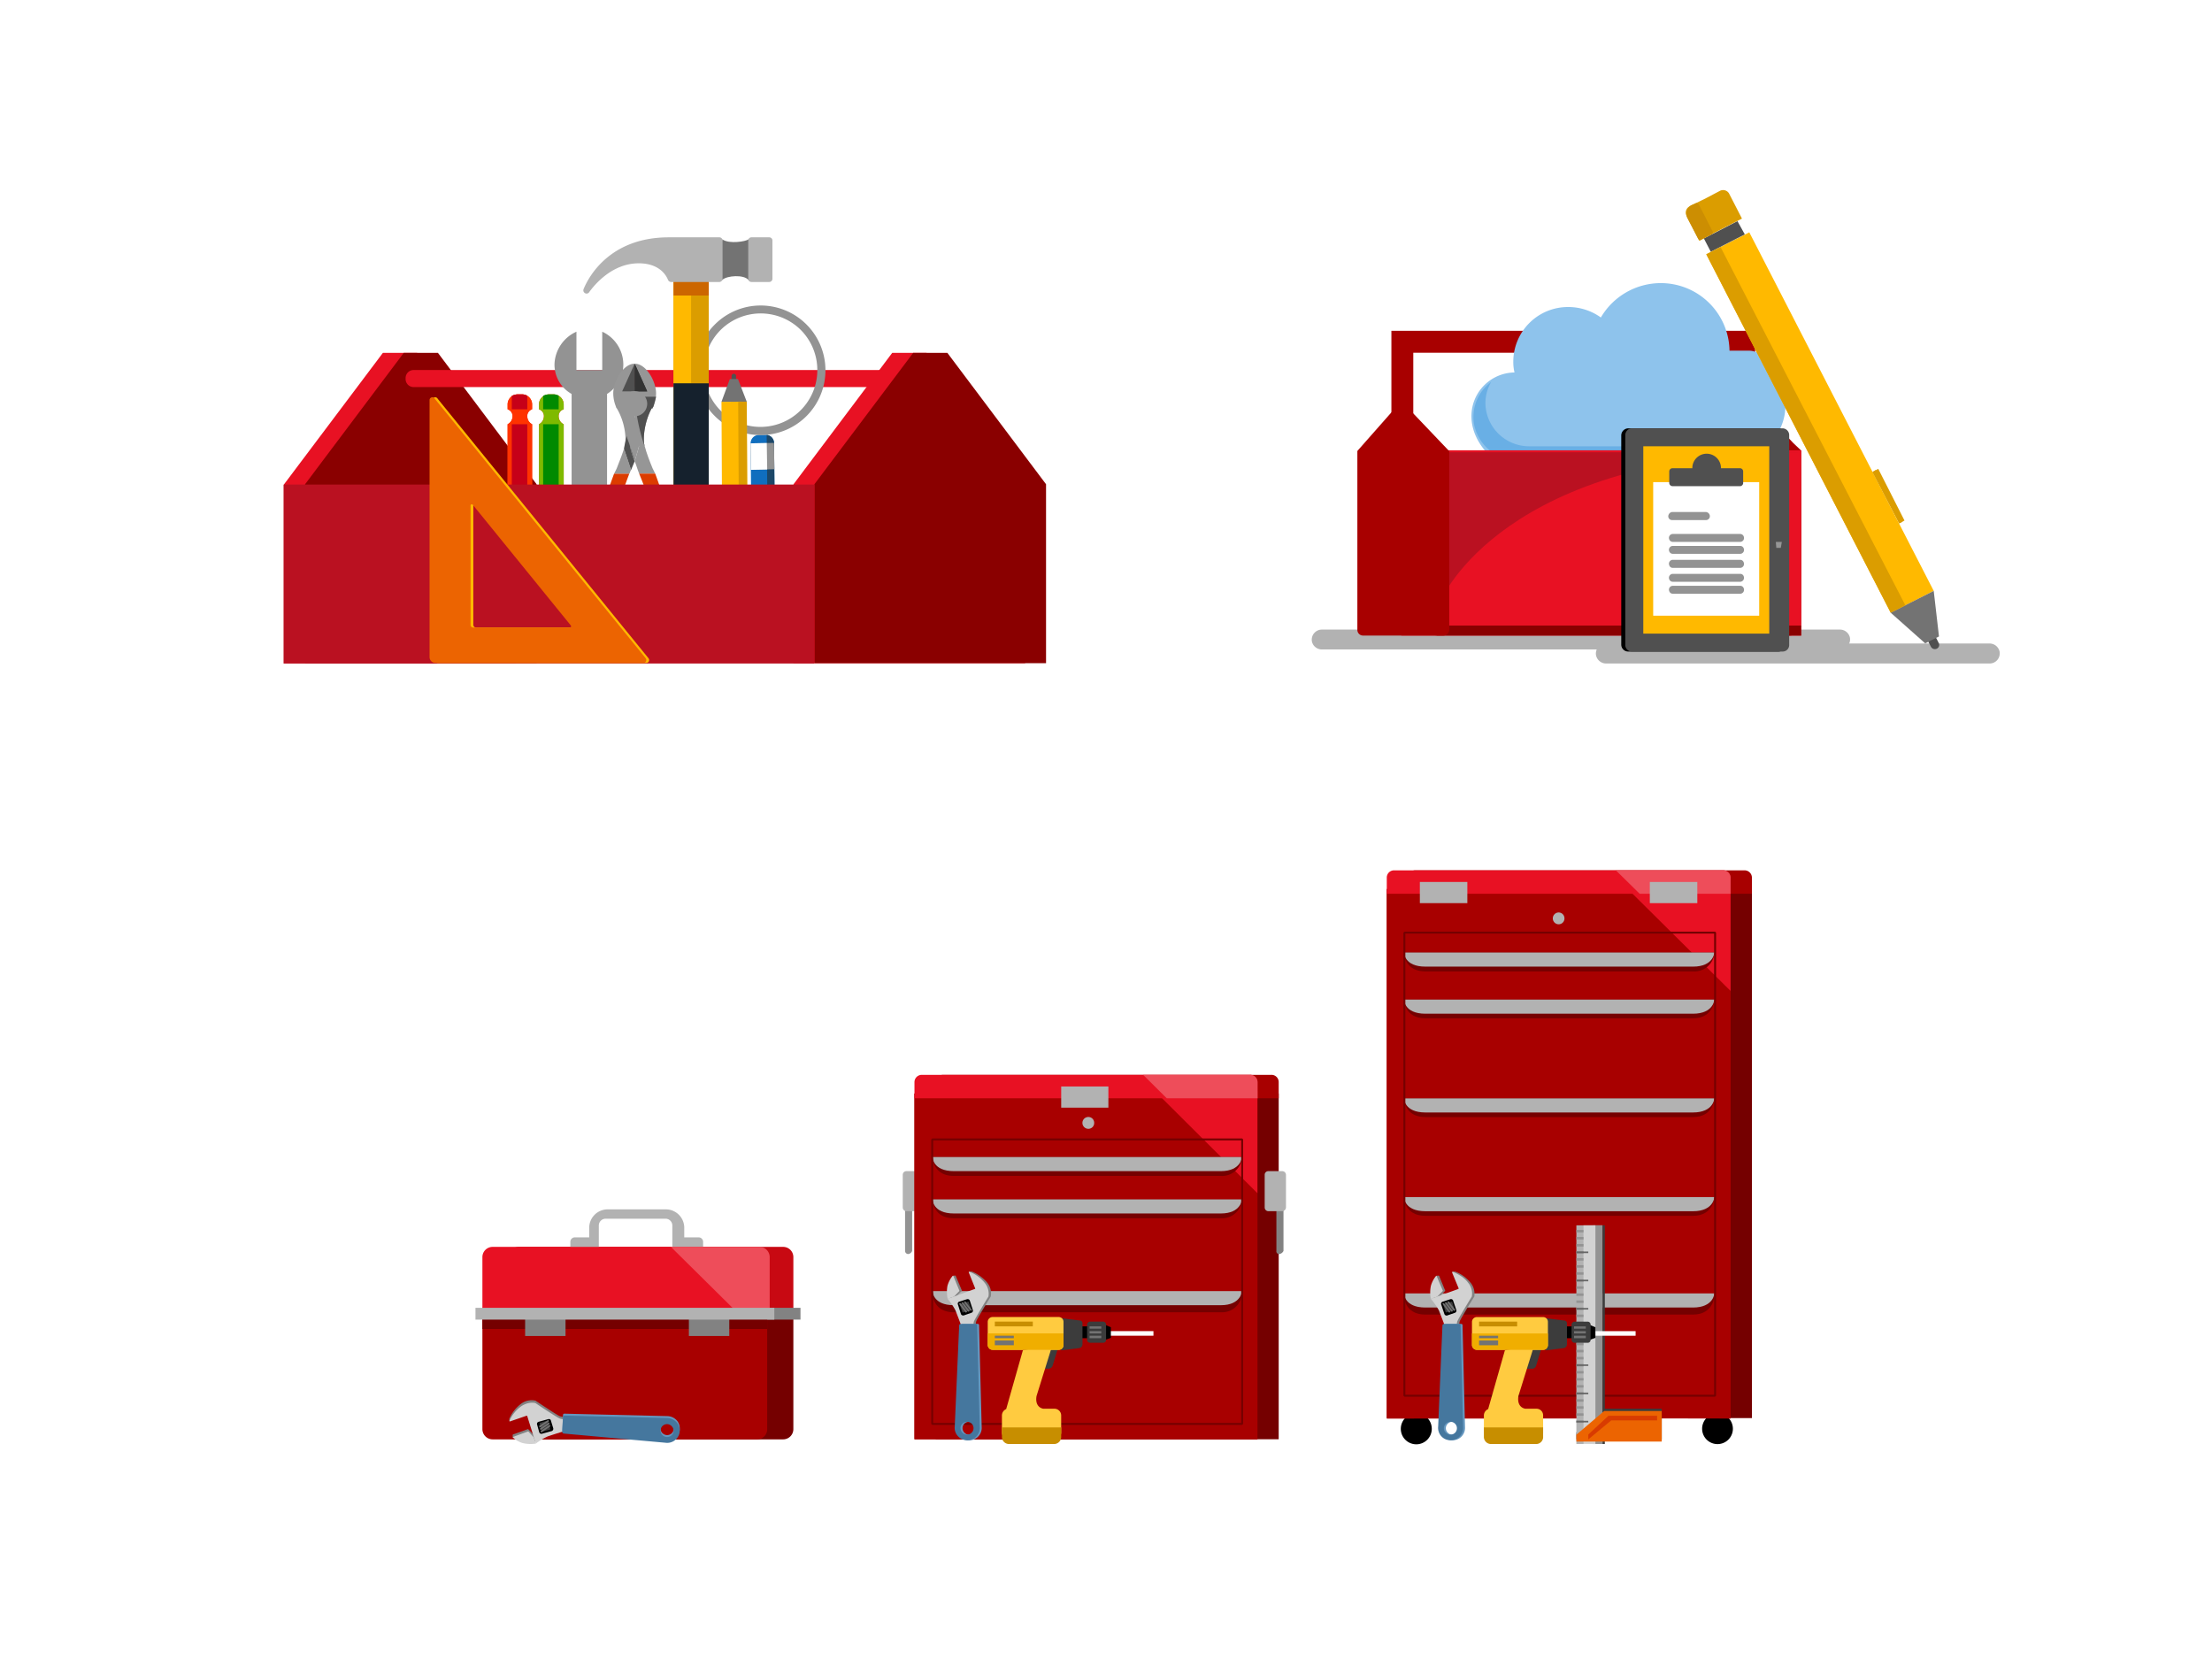 <svg xmlns="http://www.w3.org/2000/svg" viewBox="0 0 800 600"><title>elements-tools-2</title><path d="M800 600H0V0h800z" fill="#fff"/><path d="M283.261 520.568h-95.594a3.717 3.717 0 0 1-3.734-3.694v-42.738a3.717 3.717 0 0 1 3.734-3.694h95.594a3.7 3.7 0 0 1 3.669 3.694v42.738a3.7 3.7 0 0 1-3.669 3.694z" fill="#750000"/><path d="M286.93 474.709v-20.127a3.69 3.69 0 0 0-3.669-3.631h-95.594a3.7 3.7 0 0 0-3.734 3.631v20.127z" fill="#c80912"/><path fill="#828282" d="M289.505 477.257H181.358v-4.268h108.147v4.268z"/><path d="M273.8 520.568h-95.6a3.717 3.717 0 0 1-3.734-3.694v-42.738a3.717 3.717 0 0 1 3.734-3.694h95.6a3.662 3.662 0 0 1 3.669 3.694v42.738a3.662 3.662 0 0 1-3.669 3.694z" fill="#a80000"/><path d="M277.467 480.633v-6.5a3.662 3.662 0 0 0-3.669-3.694H178.2a3.717 3.717 0 0 0-3.734 3.694v6.5z" fill="#750000"/><path d="M219.081 440.761h21.565a2.461 2.461 0 0 1 2.511 2.484v8.535H216.57v-8.535a2.461 2.461 0 0 1 2.511-2.484zm34.89 13.567a1.554 1.554 0 0 0 .322-.955V449.1a1.626 1.626 0 0 0-1.609-1.592h-5.214v-3.5a6.655 6.655 0 0 0-6.695-6.624h-20.922a6.669 6.669 0 0 0-6.759 6.624v3.5h-5.214a1.626 1.626 0 0 0-1.609 1.592v4.267a1.554 1.554 0 0 0 .322.955z" fill="#b2b2b2"/><path d="M277.467 474.709v-20.127a3.648 3.648 0 0 0-3.669-3.631H178.2a3.7 3.7 0 0 0-3.734 3.631v20.127z" fill="#e81123"/><path fill="#828282" d="M204.533 483.18H189.92v-8.471h14.613v8.471zM263.756 483.18h-14.613v-8.471h14.613v8.471z"/><path d="M266.653 474.709h11.716v-20.127a3.7 3.7 0 0 0-3.734-3.631h-31.994l24.011 23.758z" fill="#ee4d5a"/><path fill="#b2b2b2" d="M280.042 477.257H171.96v-4.268h108.082v4.268z"/><path d="M193.01 518.912l-1.931-1.975c0-.064-.064-.127-.193-.064l-5.343 1.911c-.064.064-.129.127-.129.191v.828l.772-.191a10.589 10.589 0 0 0 2.832 1.4 11.589 11.589 0 0 0 4.764.255l-.772-2.357z" fill="#828282"/><path d="M205.305 512.543a9.123 9.123 0 0 1-2.768-.318c-1.03-.382-8.883-5.669-8.883-5.669a6.4 6.4 0 0 0-5.214 1.146 13.458 13.458 0 0 0-4.184 5.287v.064h-.064l.064.892.966-1.019 5.15-1.783c.129 0 .257.064.257.191l3.154 9.936a22.347 22.347 0 0 1 4.249-2.675c1.545-.51 5.214-1.656 5.214-1.656l3.283-.191-1.223-4.2z" fill="#828282"/><path d="M205.305 513.371a9.123 9.123 0 0 1-2.768-.318c-1.03-.318-8.883-5.6-8.883-5.6s-2.253-.764-5.15 1.146a13.068 13.068 0 0 0-4.249 5.223c-.064.127.064.318.193.255l5.922-2.038a.236.236 0 0 1 .322.127l3.09 9.936a22.042 22.042 0 0 1 4.313-2.611c1.481-.51 5.15-1.656 5.15-1.656l3.283-.255-1.223-4.2z" fill="#d2d2d2"/><path d="M190.95 517.7l-5.407 1.975c-.129 0-.129.127-.064.191a9.175 9.175 0 0 0 3.541 2.038 12.3 12.3 0 0 0 4.764.191l-.772-2.293-1.867-2.038a.238.238 0 0 0-.193-.064z" fill="#d2d2d2"/><path d="M199.512 517.575l-3.476.955a.828.828 0 0 1-1.03-.573l-.772-2.8a.779.779 0 0 1 .579-.955l3.476-.955a.738.738 0 0 1 .966.573l.837 2.739a.87.87 0 0 1-.579 1.019z"/><path d="M198.868 517.065l-2.7.7c-.064.064-.193 0-.193-.127l-.837-2.866c0-.064.064-.191.129-.191l2.639-.764c.129 0 .258.064.258.127l.837 2.866a.33.33 0 0 1-.129.255z" fill="#3c3c3c"/><path fill="#737373" d="M195.52 517.511l.193.637 3.348-2.293-.129-.573-3.412 2.229zM195.263 516.619l.193.637 3.347-2.293-.193-.573-3.347 2.229zM194.941 515.728l.193.637 3.412-2.293-.193-.574-3.412 2.23z"/><path d="M242.835 518.467a2.431 2.431 0 0 1-3.347-.255 2.343 2.343 0 1 1 3.6-2.994 2.3 2.3 0 0 1-.258 3.248zm-1.352-6.306l-37.4-.892a.429.429 0 0 0-.451.382l-.258 5.478a.622.622 0 0 0 .515.637l36.693 3.312a4.621 4.621 0 0 0 4.12-1.4 4.557 4.557 0 0 0 .322-5.669 4.767 4.767 0 0 0-3.541-1.847z" fill="#6597bf"/><path d="M242.77 519.167a2.357 2.357 0 0 1-3.283-.255 2.319 2.319 0 1 1 3.541-2.994 2.242 2.242 0 0 1-.258 3.248zm-1.352-6.306l-37.4-.892a.413.413 0 0 0-.386.382l-.322 5.478a.68.68 0 0 0 .579.637l36.693 3.312a4.558 4.558 0 0 0 4.056-1.4 4.393 4.393 0 0 0 .322-5.669 4.661 4.661 0 0 0-3.541-1.847z" fill="#45779e"/><path fill="#750000" d="M462.459 395.49H338.428v125.036h124.031V395.49z"/><path d="M462.459 397.212v-5.869a2.61 2.61 0 0 0-2.695-2.616H341.123a2.649 2.649 0 0 0-2.695 2.616v5.869z" fill="#a80000"/><path d="M328.483 453.542a1.147 1.147 0 0 1-1.155-1.148V434.4a1.147 1.147 0 0 1 1.155-1.148 1.708 1.708 0 0 1 1.412 1.148v17.99a1.708 1.708 0 0 1-1.412 1.148z" fill="#939393"/><path d="M332.846 438.04h-5.069a1.339 1.339 0 0 1-1.283-1.34v-11.8a1.3 1.3 0 0 1 1.283-1.34h5.069a1.3 1.3 0 0 1 1.283 1.34v11.8a1.339 1.339 0 0 1-1.283 1.34z" fill="#b2b2b2"/><path d="M462.652 453.542a1.967 1.967 0 0 0 1.54-1.148V434.4a1.967 1.967 0 0 0-1.54-1.148.979.979 0 0 0-1.027 1.148v17.99a.979.979 0 0 0 1.027 1.148z" fill="#828282"/><path d="M458.674 438.04h5.069a1.4 1.4 0 0 0 1.347-1.34v-11.8a1.351 1.351 0 0 0-1.347-1.34h-5.069a1.3 1.3 0 0 0-1.283 1.34v11.8a1.339 1.339 0 0 0 1.283 1.34z" fill="#b2b2b2"/><path fill="#a80000" d="M454.759 395.49h-124.03v125.036h124.03V395.49z"/><path fill="#a80000" d="M454.759 395.49h-124.03v125.036h124.03V395.49z"/><path d="M454.759 397.212v-5.869a2.61 2.61 0 0 0-2.695-2.616h-118.64a2.649 2.649 0 0 0-2.695 2.616v5.869z" fill="#e81123"/><path fill="#b2b2b2" d="M400.861 400.593h-17.068v-7.655h17.068v7.655zM395.728 406.143a2.089 2.089 0 0 1-2.117 2.105 2.137 2.137 0 0 1 0-4.274 2.1 2.1 0 0 1 2.117 2.169z"/><path d="M441.541 440.592h-96.568c-7.7 0-7.7-6.826-7.7-6.826h111.9a7.181 7.181 0 0 1-7.636 6.826zM441.541 474.594h-96.568c-7.7 0-7.7-6.826-7.7-6.826h111.9a7.181 7.181 0 0 1-7.636 6.826z" fill="#750000"/><path d="M441.541 438.87h-96.568c-7.7 0-7.7-5.1-7.7-5.1h111.9s-.257 5.1-7.636 5.1zM441.541 472.043h-96.568c-7.7 0-7.7-5.1-7.7-5.1h111.9s-.257 5.1-7.636 5.1z" fill="#b2b2b2"/><path fill="#e81123" d="M454.759 431.533v-36.937h-37.087l37.087 36.937z"/><path d="M441.541 425.282h-96.568c-7.7 0-7.7-6.826-7.7-6.826h111.9a7.181 7.181 0 0 1-7.636 6.826z" fill="#750000"/><path d="M441.541 423.559h-96.568c-7.7 0-7.7-5.1-7.7-5.1h111.9s-.257 5.1-7.636 5.1z" fill="#b2b2b2"/><path fill="none" stroke="#750000" stroke-miterlimit="1" stroke-width=".702" d="M449.241 514.976H337.145v-102.9h112.096v102.9z"/><path d="M421.971 397.212h32.852v-5.869a2.666 2.666 0 0 0-2.759-2.616h-38.627l8.534 8.485z" fill="#ee4d5a"/><path d="M345.871 468.853l1.925-1.978a.233.233 0 0 0 .064-.191l-2.246-5.295a.224.224 0 0 0-.128-.064l-.834.064.193.766a10.481 10.481 0 0 0-1.283 2.807 11.473 11.473 0 0 0 0 4.721l2.31-.829z" fill="#828282"/><path d="M352.93 480.655a8.539 8.539 0 0 1 .128-2.743c.321-1.021 5.262-8.995 5.262-8.995a6.113 6.113 0 0 0-1.347-5.1 14.259 14.259 0 0 0-5.518-3.955h-.128l-.834.064 1.027.957 2.053 4.976c0 .128-.064.255-.128.255l-9.881 3.572a25.867 25.867 0 0 1 2.887 4.147c.577 1.467 1.925 5.04 1.925 5.04l.321 3.254 4.235-1.467z" fill="#828282"/><path d="M352.031 480.719a9.378 9.378 0 0 1 .193-2.743c.321-1.021 5.262-9.059 5.262-9.059a6.181 6.181 0 0 0-1.412-5.04 13.4 13.4 0 0 0-5.518-3.955c-.128 0-.257.128-.193.255l2.31 5.741c.064.128 0 .255-.128.255l-9.817 3.573a22.874 22.874 0 0 1 2.823 4.147c.577 1.467 1.925 5.04 1.925 5.04l.385 3.253 4.171-1.467z" fill="#d2d2d2"/><path d="M346.962 466.748l-2.182-5.295a.2.2 0 0 0-.257 0 9.791 9.791 0 0 0-1.861 3.572 12.2 12.2 0 0 0 .064 4.721l2.31-.829 1.925-1.978c0-.064.064-.128 0-.191z" fill="#d2d2d2"/><path d="M347.54 475.232l-1.091-3.445a.753.753 0 0 1 .449-1.021l2.823-.893a.841.841 0 0 1 1.027.51l1.091 3.381a.784.784 0 0 1-.513 1.021l-2.759.957a.874.874 0 0 1-1.027-.51z"/><path d="M348.053 474.531l-.9-2.616a.482.482 0 0 1 .128-.255l2.823-.893c.128-.064.257 0 .257.128l.9 2.552c0 .128-.064.255-.128.255l-2.823.957c-.128 0-.257 0-.257-.128z" fill="#3c3c3c"/><path fill="#737373" d="M347.411 471.277l-.641.192 2.438 3.253.642-.191-2.439-3.254zM348.246 470.958l-.578.192 2.438 3.253.642-.191-2.502-3.254zM349.144 470.639l-.578.192 2.439 3.253.577-.191-2.438-3.254z"/><path d="M348.759 518.1a2.3 2.3 0 0 1 .064-3.253 2.412 2.412 0 0 1 3.337.064 2.322 2.322 0 0 1-.128 3.317 2.278 2.278 0 0 1-3.272-.128zm6.288-1.786l-.962-37.064a.428.428 0 0 0-.385-.447h-5.518a.573.573 0 0 0-.577.574l-1.6 36.49a4.45 4.45 0 0 0 1.925 4.21 4.507 4.507 0 0 0 7.122-3.764z" fill="#6597bf"/><path d="M348.053 518.1a2.246 2.246 0 0 1 .064-3.253 2.412 2.412 0 0 1 3.337.064 2.322 2.322 0 0 1-.128 3.317 2.278 2.278 0 0 1-3.272-.128zm6.288-1.786l-.962-37.064a.428.428 0 0 0-.385-.447h-5.518a.573.573 0 0 0-.577.574l-1.6 36.49a4.45 4.45 0 0 0 1.925 4.21 4.507 4.507 0 0 0 7.122-3.764z" fill="#45779e"/><path d="M394.059 483.972h-4.299v-4.274h4.299v4.274z"/><path fill="#fff" d="M417.159 483.079h-16.298v-1.659h16.298v1.659z"/><path d="M382.574 487.8l-1.861 6.06a1.635 1.635 0 0 1-1.54 1.148h-3.914l3.016-7.464 4.3.255z" fill="#3c3c3c"/><path d="M381.355 509.49h-4.042c-1.861-.383-2.887-1.978-2.438-4.593l5.775-18.564-10.716 2.041-6.034 21.244a2.52 2.52 0 0 0-1.54 2.3v6.182a2.43 2.43 0 0 0 2.438 2.424h16.555a2.43 2.43 0 0 0 2.438-2.424v-6.188a2.43 2.43 0 0 0-2.438-2.424z" fill="#ffcb40"/><path d="M362.362 516.252v3.317a2.575 2.575 0 0 0 2.438 2.679h16.555a2.575 2.575 0 0 0 2.438-2.679v-3.317z" fill="#c78e00"/><path d="M399.193 484.738l2.566-.893v-3.828l-2.566-1.084v5.805z"/><path d="M398.936 485.631h-4.62a1.1 1.1 0 0 1-1.155-1.085v-5.486a1.135 1.135 0 0 1 1.155-1.085h4.62a1.078 1.078 0 0 1 1.091 1.085v5.486a1.041 1.041 0 0 1-1.091 1.085z" fill="#3c3c3c"/><path fill="#737373" d="M398.294 480.527h-4.235v-.829h4.235v.829zM398.294 482.25h-4.235v-.83h4.235v.83zM398.294 483.972h-4.235v-.893h4.235v.893z"/><path d="M390.4 487.545l-6.609.829.257-11.611 6.545.829a.972.972 0 0 1 .9.957v7.655a1.379 1.379 0 0 1-1.091 1.34z" fill="#3c3c3c"/><path d="M382.831 488.183h-23.806a1.788 1.788 0 0 1-1.8-1.786v-8.357a1.776 1.776 0 0 1 1.8-1.722h23.805a1.736 1.736 0 0 1 1.8 1.722v8.36a1.749 1.749 0 0 1-1.8 1.786z" fill="#ffcb40"/><path fill="#c78e00" d="M373.527 479.698h-13.732v-1.722h13.732v1.722z"/><path d="M357.229 482.25v4.274a1.767 1.767 0 0 0 1.8 1.659h23.869a1.708 1.708 0 0 0 1.732-1.659v-4.274z" fill="#f0ae00"/><path fill="#737373" d="M366.661 483.972h-6.866v-.893h6.866v.893zM366.661 485.631h-6.866v-.829h6.866v.829zM366.661 486.524h-6.866v-.893h6.866v.893z"/><path d="M517.821 516.7a5.6 5.6 0 1 1-5.6-5.549 5.577 5.577 0 0 1 5.6 5.549zM626.723 516.7a5.564 5.564 0 1 1-5.6-5.549 5.577 5.577 0 0 1 5.6 5.549z"/><path fill="#750000" d="M509.201 488.19V321.53h124.405v191.343H509.201"/><path d="M633.606 323.252v-5.868a2.653 2.653 0 0 0-2.7-2.615H511.967a2.669 2.669 0 0 0-2.766 2.615v5.868z" fill="#a80000"/><path fill="#a80000" d="M625.887 512.873V321.53h-124.34v191.343"/><path d="M625.887 513.064V321.53h-124.34v191.534s124.469-.128 124.34 0z" fill="#a80000"/><path d="M625.887 323.252v-5.868a2.653 2.653 0 0 0-2.7-2.615H504.248a2.613 2.613 0 0 0-2.7 2.615v5.868z" fill="#e81123"/><path fill="#b2b2b2" d="M530.686 326.632h-17.175v-7.654h17.175v7.654zM565.807 332.181a2.091 2.091 0 0 1-2.123 2.1 2.137 2.137 0 0 1 0-4.273 2.106 2.106 0 0 1 2.123 2.169z"/><path d="M612.314 404h-96.809c-7.719 0-7.719-6.761-7.719-6.761h112.247s-.257 6.761-7.719 6.761z" fill="#750000"/><path d="M612.314 402.34h-96.809c-7.719 0-7.719-5.1-7.719-5.1h112.247s-.257 5.1-7.719 5.1z" fill="#b2b2b2"/><path d="M612.314 439.716h-96.809c-7.719 0-7.719-6.761-7.719-6.761h112.247s-.257 6.761-7.719 6.761z" fill="#750000"/><path d="M612.314 438.058h-96.809c-7.719 0-7.719-5.1-7.719-5.1h112.247s-.257 5.1-7.719 5.1z" fill="#b2b2b2"/><path d="M612.314 475.433h-96.809c-7.719 0-7.719-6.761-7.719-6.761h112.247s-.257 6.761-7.719 6.761z" fill="#750000"/><path d="M612.314 472.882h-96.809c-7.719 0-7.719-5.1-7.719-5.1h112.247s-.257 5.1-7.719 5.1z" fill="#b2b2b2"/><path fill="#e81123" d="M625.887 358.395V321.53h-37.18l37.18 36.865z"/><path d="M612.314 351.315h-96.809c-7.719 0-7.719-6.825-7.719-6.825h112.247a7.212 7.212 0 0 1-7.719 6.825z" fill="#750000"/><path d="M612.314 349.593h-96.809c-7.719 0-7.719-5.1-7.719-5.1h112.247s-.257 5.1-7.719 5.1z" fill="#b2b2b2"/><path d="M612.314 368.281h-96.809c-7.719 0-7.719-6.761-7.719-6.761h112.247s-.257 6.761-7.719 6.761z" fill="#750000"/><path d="M612.314 366.623h-96.809c-7.719 0-7.719-5.1-7.719-5.1h112.247s-.257 5.1-7.719 5.1z" fill="#b2b2b2"/><path fill="none" stroke="#750000" stroke-miterlimit="1" stroke-width=".702" d="M620.29 337.284H507.915v167.489H620.29V337.284z"/><path d="M593.017 323.252h32.87v-5.868a2.653 2.653 0 0 0-2.7-2.615H584.4l8.62 8.483z" fill="#ee4d5a"/><path fill="#b2b2b2" d="M613.858 326.632h-17.175v-7.654h17.175v7.654z"/><path d="M520.715 468.864l1.93-1.977a.119.119 0 0 0 0-.191l-2.187-5.294a.225.225 0 0 1-.129-.064l-.9.064.257.765a10.43 10.43 0 0 0-1.351 2.806 12.169 12.169 0 0 0 .064 4.72l2.316-.829z" fill="#828282"/><path d="M527.727 480.664a9.416 9.416 0 0 1 .193-2.743c.322-1.02 5.275-8.993 5.275-8.993a6.294 6.294 0 0 0-1.415-5.1 13.434 13.434 0 0 0-5.532-3.954h-.064l-.9.064 1.094.957 1.994 4.975c.064.128 0 .255-.129.255l-9.842 3.572a22.869 22.869 0 0 1 2.83 4.146c.579 1.467 1.93 5.039 1.93 5.039l.386 3.253 4.181-1.467z" fill="#828282"/><path d="M526.891 480.727a8.516 8.516 0 0 1 .129-2.743c.322-1.02 5.275-9.057 5.275-9.057a5.972 5.972 0 0 0-1.351-5.039c-1.672-2.3-4.567-3.508-5.532-3.954a.276.276 0 0 0-.257.255l2.38 5.74c0 .128-.064.255-.129.255l-9.906 3.572a25.863 25.863 0 0 1 2.895 4.146c.579 1.467 1.93 5.039 1.93 5.039l.386 3.253 4.181-1.467z" fill="#d2d2d2"/><path d="M521.809 466.759l-2.251-5.294c0-.064-.129-.064-.193 0a9.782 9.782 0 0 0-1.865 3.572 11.441 11.441 0 0 0 0 4.72l2.316-.829 1.93-1.977a.233.233 0 0 0 .064-.191z" fill="#d2d2d2"/><path d="M522.388 475.242l-1.158-3.442a.783.783 0 0 1 .515-1.02l2.766-.893a.792.792 0 0 1 1.029.51l1.158 3.38a.834.834 0 0 1-.515 1.021l-2.766.957a.845.845 0 0 1-1.029-.51z"/><path d="M522.838 474.541l-.838-2.616c-.064-.064 0-.191.129-.255l2.83-.893c.064-.064.193 0 .257.128l.836 2.551c.064.128 0 .255-.129.255l-2.83.957a.258.258 0 0 1-.257-.128z" fill="#3c3c3c"/><path fill="#737373" d="M522.195 471.288l-.579.191 2.444 3.253.579-.191-2.444-3.253zM523.095 470.969l-.643.191 2.509 3.253.579-.191-2.445-3.253zM523.996 470.65l-.643.191 2.444 3.253.643-.191-2.444-3.253z"/><path d="M523.546 518.1a2.244 2.244 0 0 1 .129-3.253 2.342 2.342 0 0 1 3.281.064 2.315 2.315 0 0 1-.064 3.317 2.365 2.365 0 0 1-3.345-.128zm6.3-1.786l-.9-37.057a.438.438 0 0 0-.45-.446h-5.468a.633.633 0 0 0-.643.574l-1.544 36.483a4.525 4.525 0 0 0 1.865 4.21 4.641 4.641 0 0 0 4.953.191 4.479 4.479 0 0 0 2.187-3.954z" fill="#6597bf"/><path d="M522.838 518.1a2.244 2.244 0 0 1 .129-3.253 2.343 2.343 0 0 1 3.281.064 2.315 2.315 0 0 1-.064 3.317 2.365 2.365 0 0 1-3.345-.128zm6.3-1.786l-.9-37.057a.438.438 0 0 0-.45-.446h-5.468a.633.633 0 0 0-.643.574l-1.544 36.483A4.525 4.525 0 0 0 522 520.08a4.641 4.641 0 0 0 4.953.191 4.479 4.479 0 0 0 2.187-3.954z" fill="#45779e"/><path fill="#3c3c3c" d="M600.993 509.493h-20.841l-10.035 8.546v2.488h30.876v-11.034z"/><path fill="#b2b2b2" d="M579.573 522.249h-9.456V443.16h9.456v79.089z"/><path fill="#939393" d="M579.573 522.249h-3.474V443.16h3.474v79.089z"/><path fill="#3c3c3c" d="M580.409 522.249h-.836V443.16h.836v79.089z"/><path fill="#d2d2d2" d="M577 522.249h-4.31V443.16H577v79.089z"/><path fill="#ec6401" d="M600.993 510.322h-20.841l-10.035 8.546v2.488h30.876v-11.034z"/><path fill="#d83b01" d="M582.725 513.702h16.595v-1.658h-17.625l-7.268 6.761v1.722h.064l8.234-6.825z"/><path fill="#939393" d="M572.69 444.819h-2.573v.893h2.573v-.893zM572.69 447.37h-2.573v.893h2.573v-.893zM572.69 449.921h-2.573v.893h2.573v-.893zM572.69 453.365h-2.573v-.893h2.573v.893zM572.69 455.916h-2.573v-.892h2.573v.892zM572.69 458.468h-2.573v-.893h2.573v.893zM572.69 461.019h-2.573v-.893h2.573v.893zM572.69 463.57h-2.573v-.893h2.573v.893zM572.69 466.121h-2.573v-.893h2.573v.893zM572.69 468.673h-2.573v-.893h2.573v.893zM572.69 471.224h-2.573v-.893h2.573v.893zM572.69 473.775h-2.573v-.893h2.573v.893zM572.69 476.326h-2.573v-.893h2.573v.893zM572.69 478.878h-2.573v-.893h2.573v.893zM572.69 481.429h-2.573v-.893h2.573v.893zM572.69 483.98h-2.573v-.893h2.573v.893zM572.69 486.531h-2.573v-.893h2.573v.893zM572.69 489.083h-2.573v-.893h2.573v.893zM572.69 491.634h-2.573v-.893h2.573v.893zM572.69 494.185h-2.573v-.893h2.573v.893zM572.69 496.736h-2.573v-.893h2.573v.893zM572.69 499.288h-2.573v-.893h2.573v.893zM572.69 501.839h-2.573v-.893h2.573v.893zM572.69 504.39h-2.573v-.893h2.573v.893zM572.69 506.941h-2.573v-.893h2.573v.893zM572.69 509.493h-2.573v-.893h2.573v.893zM572.69 512.044h-2.573v-.893h2.573v.893zM572.69 514.595h-2.573v-.893h2.573v.893z"/><path fill="none" stroke="#666" stroke-miterlimit="1" stroke-width=".574" d="M570.117 452.919h4.31M570.117 463.124h4.31M570.117 473.329h4.31M570.117 483.534h4.31M570.117 493.739h4.31M570.117 503.944h4.31M570.117 514.149h4.31"/><path d="M569.281 483.98h-4.31v-4.273h4.31v4.273z"/><path fill="#fff" d="M591.537 483.087h-16.274v-1.658h16.274v1.658z"/><path d="M557.445 487.807l-1.865 6.059a1.507 1.507 0 0 1-1.479 1.148h-3.924l2.959-7.462 4.31.255z" fill="#3c3c3c"/><path d="M555.708 509.493h-4.052c-1.93-.383-2.895-1.977-2.509-4.592l5.789-18.56-10.678 2.041-6.047 21.239a2.52 2.52 0 0 0-1.544 2.3v6.179a2.433 2.433 0 0 0 2.444 2.424h16.6a2.379 2.379 0 0 0 2.38-2.424v-6.187a2.379 2.379 0 0 0-2.38-2.424z" fill="#ffcb40"/><path d="M536.668 516.253v3.317a2.577 2.577 0 0 0 2.444 2.679h16.6a2.527 2.527 0 0 0 2.38-2.679v-3.317z" fill="#c78e00"/><path d="M574.427 484.745l2.573-.892v-3.827l-2.573-1.085v5.804z"/><path d="M574.169 485.638h-4.631a1.1 1.1 0 0 1-1.158-1.084v-5.485a1.137 1.137 0 0 1 1.158-1.084h4.631a1.08 1.08 0 0 1 1.094 1.084v5.485a1.042 1.042 0 0 1-1.094 1.084z" fill="#3c3c3c"/><path fill="#737373" d="M573.526 480.536h-4.245v-.829h4.245v.829zM573.526 482.258h-4.245v-.829h4.245v.829zM573.526 483.98h-4.245v-.893h4.245v.893z"/><path d="M565.614 487.552l-6.625.829.257-11.608 6.561.829a.973.973 0 0 1 .9.957v7.654a1.379 1.379 0 0 1-1.094 1.339z" fill="#3c3c3c"/><path d="M558.024 488.19h-23.865a1.79 1.79 0 0 1-1.8-1.786v-8.355a1.778 1.778 0 0 1 1.8-1.722h23.865a1.738 1.738 0 0 1 1.8 1.722v8.351a1.751 1.751 0 0 1-1.8 1.786z" fill="#ffcb40"/><path fill="#c78e00" d="M548.697 479.707h-13.766v-1.722h13.766v1.722z"/><path d="M532.358 482.258v4.273a1.769 1.769 0 0 0 1.8 1.658h23.929a1.71 1.71 0 0 0 1.737-1.658v-4.273z" fill="#f0ae00"/><path fill="#737373" d="M541.814 483.98h-6.883v-.893h6.883v.893zM541.814 485.638h-6.883v-.829h6.883v.829zM541.814 486.531h-6.883v-.893h6.883v.893z"/><path d="M665.359 234.887H478.22a3.694 3.694 0 0 1-3.742-2.864 3.657 3.657 0 0 1 3.687-4.323H665.3a3.694 3.694 0 0 1 3.742 2.864 3.631 3.631 0 0 1-3.687 4.323z" fill="#b2b2b2"/><path d="M719.532 239.966H580.981a3.739 3.739 0 0 1-3.742-2.918 3.642 3.642 0 0 1 3.633-4.323h138.606a3.731 3.731 0 0 1 3.687 2.864 3.663 3.663 0 0 1-3.633 4.377z" fill="#b2b2b2"/><path d="M648.494 160.156l-11.334-12a4.3 4.3 0 0 0-2.386-1.351V119.63H503.219v36.041h7.917v-28.1h116.426v25.613l-5.911 7.025a12.3 12.3 0 0 0-2.766 7.295v58.142a4.228 4.228 0 0 0 4.23 4.215h24.023a4.24 4.24 0 0 0 4.284-4.215c.108-46.848 0-62.68 0-62.68-.163-.216-1.3-1.243-2.928-2.81z" fill="#a80000"/><path d="M547.739 134.706a16 16 0 0 1-.434-3.945 19.787 19.787 0 0 1 19.9-19.723 20.231 20.231 0 0 1 11.767 3.782 25.146 25.146 0 0 1 21.691-12.428 24.827 24.827 0 0 1 24.837 24.425h6.833a7.89 7.89 0 0 1 5.64 2.378c16.268 17.021 4.392 37.23-12.2 37.23h-82.751a7.512 7.512 0 0 1-4.609-1.945c-12.906-13.455-3.85-29.557 9.327-29.773z" fill="#8ec3ec"/><path d="M539.28 138.164a15.49 15.49 0 0 0-2.061 7.511A15.8 15.8 0 0 0 553 161.4h76.623a19.639 19.639 0 0 0 12.472-4.485 19.912 19.912 0 0 1-16.811 9.564h-76.243a16.115 16.115 0 0 1-15.943-13.13 15.67 15.67 0 0 1 6.182-15.184z" fill="#69afe5"/><path fill="#e81123" d="M506.798 229.861h144.624v-67.003H506.798v67.003z"/><path d="M521.276 216.893s22.288-53.332 130.634-53.332H521.276v53.332z" fill="#ba1121"/><path d="M651.422 229.861v-3.62H523.12a4.3 4.3 0 0 1-4.23 3.62z" fill="#8a0000"/><path d="M524.15 163.182l-14.316-15.022a3.757 3.757 0 0 0-5.748 0l-13.015 14.752a.492.492 0 0 0-.163.432v64.464a2.056 2.056 0 0 0 2.061 2.053h29.012a2.184 2.184 0 0 0 2.169-2.215v-64.464z" fill="#a80000"/><path d="M588.844 235.643a2.519 2.519 0 0 1-2.494-2.486V157.4a2.594 2.594 0 0 1 2.494-2.486h54.444a2.531 2.531 0 0 1 2.332 2.486v75.865a2.43 2.43 0 0 1-2.332 2.378z"/><path d="M590.145 235.643a2.357 2.357 0 0 1-2.332-2.378V157.4a2.452 2.452 0 0 1 2.332-2.486h54.607a2.452 2.452 0 0 1 2.332 2.486v75.865a2.357 2.357 0 0 1-2.332 2.378z" fill="#505050"/><path fill="#ffb900" d="M594.321 229.159h45.551v-67.76h-45.551v67.76z"/><path fill="#969696" d="M642.258 195.982l.163 2.161h1.627l.379-2.161h-2.169z"/><path d="M698.329 233.86l-2.223-4.269 2.82-1.459 2.223 4.377a1.509 1.509 0 0 1-.6 2.053 1.607 1.607 0 0 1-2.223-.7z" fill="#505050"/><path fill="#ffb900" d="M632.66 84.021l-10.412 5.296-5.152 2.647 66.7 129.63 5.315-2.648 10.249-5.241-66.7-129.684z"/><path fill="#505050" d="M616.229 86.237l2.494 4.809 12.31-6.268-2.657-4.809-12.147 6.268z"/><path fill="#737373" d="M701.258 230.186l-1.898-16.481-15.564 7.889 12.473 11.077 4.989-2.485z"/><path fill="#db9d00" d="M617.096 91.964l66.7 129.63 5.315-2.648-66.863-129.629-5.152 2.647zM625.447 70.188A2.5 2.5 0 0 0 622.085 69l-5.857 3.08c-.6.27-1.464.7-2.332 1.135-.759.324-1.627.756-2.223 1.027l-.7.432a2.541 2.541 0 0 0-1.03 3.35L614.6 87.1l5.152-2.756L630 79.05l-4.555-8.862z"/><path d="M619.428 83.751l-5.1-9.942c-.325-.27-.759-.432-1.03-.27a12.33 12.33 0 0 1-1.627.7 3.57 3.57 0 0 0-1.464 4.539l3.959 7.619c.271.432.759.594 1.03.27l3.8-1.891a.807.807 0 0 0 .434-1.027z" fill="#cc8e02"/><path fill="#db9d00" d="M686.887 189.281l-9.652-18.588 2.06-1.135 9.49 18.697-1.898 1.026z"/><path fill="#db9d00" d="M686.887 189.281l-9.652-18.588 1.139-.702 9.706 18.696-1.193.594z"/><path fill="#fff" d="M597.9 222.675h38.339v-48.307H597.9v48.307z"/><path d="M614.331 169.342a2.911 2.911 0 0 1 2.928-2.918 2.88 2.88 0 0 1 2.766 2.918z" fill="#002050"/><path d="M629.3 169.342h-6.887a5.179 5.179 0 1 0-10.357 0H604.9a1.166 1.166 0 0 0-1.193 1.189v4.107a1.2 1.2 0 0 0 1.193 1.189h24.4a1.154 1.154 0 0 0 1.139-1.189v-4.107a1.156 1.156 0 0 0-1.139-1.189z" fill="#505050"/><path d="M629.406 195.982H605a1.352 1.352 0 0 1-1.3-.919 1.408 1.408 0 0 1 1.247-1.945h24.4a1.352 1.352 0 0 1 1.3.919 1.408 1.408 0 0 1-1.247 1.945zM617.042 188.092h-12.31a1.36 1.36 0 0 1-1.247-1.945 1.52 1.52 0 0 1 1.41-.973h11.93a1.539 1.539 0 0 1 1.464.973 1.4 1.4 0 0 1-1.247 1.945zM629.406 200.3H605a1.352 1.352 0 0 1-1.3-.919 1.408 1.408 0 0 1 1.247-1.945h24.4a1.352 1.352 0 0 1 1.3.919 1.408 1.408 0 0 1-1.247 1.945zM629.406 205.384H605a1.334 1.334 0 0 1-1.3-.973 1.408 1.408 0 0 1 1.247-1.945h24.4a1.334 1.334 0 0 1 1.3.973 1.424 1.424 0 0 1-1.247 1.945zM629.406 210.409H605a1.352 1.352 0 0 1-1.3-.919 1.408 1.408 0 0 1 1.247-1.945h24.4a1.288 1.288 0 0 1 1.3.919 1.431 1.431 0 0 1-1.247 1.945zM629.406 214.732H605a1.334 1.334 0 0 1-1.3-.973 1.38 1.38 0 0 1 1.247-1.891h24.4a1.288 1.288 0 0 1 1.3.919 1.408 1.408 0 0 1-1.247 1.945z" fill="#939393"/><path fill="#e81123" d="M138.48 127.609l-35.734 47.521v64.719h83.778V175.13l-35.694-47.521h-12.35z"/><path fill="#8a0000" d="M146.029 127.609l-35.695 47.521v64.719h83.74V175.13l-35.695-47.521h-12.35z"/><path d="M184.2 136.694z" fill="none" stroke="#f0f" stroke-miterlimit="1" stroke-width=".505"/><path d="M331.51 139.994H149.591a2.9 2.9 0 0 1-2.9-2.873v-.427a2.9 2.9 0 0 1 2.9-2.873H331.51a2.862 2.862 0 0 1 2.865 2.873v.427a2.862 2.862 0 0 1-2.865 2.873z" fill="#e81123"/><path fill="#e81123" d="M370.766 175.13l-35.694-47.521h-12.389l-35.695 47.521v64.719h83.778V175.13z"/><path fill="#8a0000" d="M378.316 175.13l-35.695-47.521h-12.35l-35.733 47.521v64.719h83.778V175.13z"/><path d="M274.948 204.83l2.478-.078a2.962 2.962 0 0 0 2.942-3.028l-.426-41.542a2.988 2.988 0 0 0-3.058-2.912l-2.478.039a3 3 0 0 0-2.942 3.067l.426 41.5a3 3 0 0 0 3.058 2.951z" fill="#106ebe"/><path d="M277.271 157.271a3.037 3.037 0 0 1 2.671 2.912l.426 41.542a3.014 3.014 0 0 1-2.555 3.028" fill="#1c4768"/><path d="M271.657 169.888l-.194-9.512v-.039l8.478-.155.116 9.512-8.4.194z" fill="#939393"/><path d="M271.464 160.338l5.846-.116.155 9.59-5.885.116-.116-9.551v-.039z" fill="#fff"/><path d="M260.895 148.768a20.643 20.643 0 0 1-.581-29.118 20.571 20.571 0 0 1 29.036-.582 20.566 20.566 0 0 1-28.455 29.7zm-2.013 2.058a23.431 23.431 0 1 0-.658-33.156 23.3 23.3 0 0 0 .658 33.156zM219.548 187.2v-44.721a12.646 12.646 0 0 0 5.885-10.715 13.083 13.083 0 0 0-7.627-11.8v13.86h-9.33v-13.86a13.374 13.374 0 0 0-7.936 11.8 12.169 12.169 0 0 0 6.194 10.715V187.2a11.875 11.875 0 0 0-6.194 10.754 12.5 12.5 0 0 0 7.936 11.453v-13.86h9.33v13.86a12.574 12.574 0 0 0 1.742-22.207z" fill="#939393"/><path fill="#969696" d="M189.157 223.504h-2.284v-49.539h2.284v49.539z"/><path fill="#969696" d="M189.157 223.504h-2.284v-49.539h2.284v49.539z"/><path fill="#969696" d="M188.654 222.728h-1.278v-1.281h1.278v1.281z"/><path d="M183.582 153.427v31.059h8.866v-31.059a3.2 3.2 0 0 1-1.742-2.834 2.508 2.508 0 0 1 1.742-2.562v-1.825a3.625 3.625 0 0 0-3.523-3.572h-1.781a3.632 3.632 0 0 0-3.562 3.572v1.825a2.537 2.537 0 0 1 1.781 2.562 3.233 3.233 0 0 1-1.781 2.834z" fill="#f30"/><path d="M183.582 153.427v31.059h8.866v-31.059a3.2 3.2 0 0 1-1.742-2.834 2.508 2.508 0 0 1 1.742-2.562v-1.825a3.625 3.625 0 0 0-3.523-3.572h-1.781a3.632 3.632 0 0 0-3.562 3.572v1.825a2.537 2.537 0 0 1 1.781 2.562 3.233 3.233 0 0 1-1.781 2.834z" fill="#f30"/><path d="M185.092 148.03h5.614v-4.892a3.565 3.565 0 0 0-1.781-.5h-1.781a5.686 5.686 0 0 0-2.052.5v4.892zM190.705 153.427h-5.613v31.059h5.613v-31.059z" fill="#c60018"/><path fill="#5e5e5e" d="M188.925 229.173h-1.781l-.271-5.669h2.284l-.232 5.669z"/><path fill="#969696" d="M200.539 223.504h-2.323v-49.539h2.323v49.539zM198.216 223.504l.542 2.835.503-2.835h-1.045zM199.261 223.504l.775 2.835.503-2.835h-1.278z"/><path fill="#5e5e5e" d="M199.494 228.396l.542-2.057-.775-4.349-.503 4.349.503 2.057h.233z"/><path fill="#969696" d="M200.539 223.504h-2.323v-49.539h2.323v49.539zM198.216 223.504l.542 2.835.503-2.835h-1.045zM199.261 223.504l.775 2.835.503-2.835h-1.278z"/><path fill="#5e5e5e" d="M199.494 228.396l.542-2.057-.775-4.349-.503 4.349.503 2.057h.233z"/><path fill="#969696" d="M200.036 222.767h-1.278v-1.32h1.278v1.32z"/><path d="M194.925 153.427v31.059h8.943v-31.059a3.2 3.2 0 0 1-1.82-2.834 2.524 2.524 0 0 1 1.82-2.562v-1.825a3.667 3.667 0 0 0-3.6-3.572h-1.781a3.632 3.632 0 0 0-3.562 3.572v1.825a2.537 2.537 0 0 1 1.781 2.562 3.233 3.233 0 0 1-1.781 2.834z" fill="#f30"/><path d="M194.925 153.427v31.059h8.943v-31.059a3.2 3.2 0 0 1-1.82-2.834 2.524 2.524 0 0 1 1.82-2.562v-1.825a3.667 3.667 0 0 0-3.6-3.572h-1.781a3.632 3.632 0 0 0-3.562 3.572v1.825a2.537 2.537 0 0 1 1.781 2.562 3.233 3.233 0 0 1-1.781 2.834z" fill="#7fba00"/><path d="M196.435 148.03h5.614v-4.892a3.45 3.45 0 0 0-1.781-.5h-1.781a5.686 5.686 0 0 0-2.052.5v4.892zM202.049 153.427h-5.614v31.059h5.614v-31.059z" fill="#008a00"/><path fill="#969696" d="M200.036 222.767h-1.278v-1.32h1.278v1.32zM221.793 142.207a12.909 12.909 0 0 0 .968 4.853.963.963 0 0 0 .31.621c2.9 4.853 3.562 10.677 2.9 13.588h3.562V131.53c-4.181 0-7.743 6.445-7.743 10.677z"/><path fill="#505050" d="M229.536 141.547h-4.53l4.53-10.017v10.017z"/><path d="M237.279 142.207a12.909 12.909 0 0 1-.968 4.853 1.085 1.085 0 0 0-.31.621h-.31c-2.594 4.853-3.252 10.677-2.594 13.588h-3.562V131.53c4.22 0 7.743 6.445 7.743 10.677z" fill="#969696"/><path fill="#333" d="M229.536 141.547h4.53l-4.53-10.017v10.017z"/><path d="M217.264 216.244a2.57 2.57 0 0 0 2.594-2.6c0-22.945 4.53-33.622 7.743-42.357h-5.5c-3.213 8.735-7.394 20.033-7.394 42.357a2.789 2.789 0 0 0 2.555 2.6z" fill="#dc3c00"/><path d="M231.162 171.286h5.807c-.31-.66-.658-1.281-.968-1.941-2.245-5.474-3.871-10.017-3.871-15.84 0 5.164-1.316 9.046-2.594 13.278.658 1.592.968 2.912 1.626 4.5z" fill="#969696"/><path d="M238.9 213.643a2.793 2.793 0 0 0 2.594 2.6 2.561 2.561 0 0 0 2.555-2.6c0-22.324-3.871-33.622-7.085-42.357h-5.807c3.562 8.735 7.743 19.412 7.743 42.357z" fill="#dc3c00"/><path d="M232.13 153.5a2.825 2.825 0 0 0-2.594-2.6 2.57 2.57 0 0 0-2.594 2.6 34.677 34.677 0 0 0 2.594 13.278c1.278-4.232 2.594-8.114 2.594-13.278z" fill="#969696"/><path d="M236 147.681a1.085 1.085 0 0 1 .31-.621c.348-1.32.658-2.291.968-3.572h-7.085v5.824a66.533 66.533 0 0 0 2.9 11.958c-.658-2.912 0-8.735 2.594-13.588z" fill="#505050"/><path fill="#333" d="M229.536 141.547h4.53l-4.53-10.017v10.017z"/><path d="M234.066 146.089a4.53 4.53 0 0 1-9.059 0 4.53 4.53 0 1 1 9.059 0zM223.071 169.345c-.31.66-.619 1.281-.968 1.941h5.5c.31-.311.31-.971.658-1.281l-2.594-7.765c-.658 2.252-1.626 4.542-2.594 7.1zM226.942 153.5a17.614 17.614 0 0 1-.31 4.193c.31 1.32.968 2.6 1.278 3.882a31.831 31.831 0 0 1-.968-8.075z" fill="#969696"/><path d="M227.91 161.58a25.558 25.558 0 0 0 1.626 5.2s-.658-2.291-1.626-5.2z" fill="#505050"/><path d="M227.91 161.58c-.31-1.281-.968-2.562-1.278-3.882a111 111 0 0 0-.968 4.542l2.594 7.76c.31-.971.968-2.252 1.278-3.222a25.558 25.558 0 0 1-1.626-5.2zM266.2 136.034l.039 2.524-1.665.039V136a.839.839 0 0 1 .774-.815.814.814 0 0 1 .852.854z" fill="#505050"/><path fill="#ffb900" d="M261.321 222.146h9.136l-.387-76.872h-3.097l-6.039.039.387 76.833z"/><path fill="#505050" d="M269.528 225.019l-.039-2.835h-7.239l.077 2.912 7.201-.077z"/><path fill="#737373" d="M263.953 137.082l-3.019 8.231 9.136-.039-3.174-8.192h-2.943z"/><path fill="#db9d00" d="M270.457 222.146l-.387-76.872-3.097-.039.465 76.911h3.019zM261.359 230.415a1.307 1.307 0 0 0 1.316 1.32l3.484-.039h1.355c.426.039.929.039 1.278.039h.426a1.36 1.36 0 0 0 1.278-1.359l-.039-5.358-3.058.078-6.039.039v5.28z"/><path d="M267.4 225.446l.039 5.9a.542.542 0 0 0 .426.349 6.558 6.558 0 0 1 .929.039 1.824 1.824 0 0 0 1.742-1.786l-.039-4.5c-.039-.272-.194-.427-.387-.388h-2.245c-.232-.039-.426.194-.465.388z" fill="#cc8e02"/><path d="M261.243 86.572c2.516 1.786 8.556.738 9.446 0 .89-.7 3.175 6.057 3.175 8.774s-1.51 7.959-3.175 5.9c-1.665-2.019-7.782-1.592-9.446-.039-1.7 1.592-2.129-2.873-2.129-4.465s2.129-10.172 2.129-10.172z" fill="#737373"/><path fill="#db9d00" d="M256.326 198.968h-12.737V94.88h12.737v104.088z"/><path fill="#ffb900" d="M249.939 138.635h-6.35V94.88h6.35v43.755z"/><path fill="#15212d" d="M256.326 198.968h-12.737v-60.333h12.737v60.333z"/><path fill="#c60" d="M256.326 106.877h-12.737v-5.164h12.737v5.164z"/><path d="M278.2 101.985h-6.427a1.166 1.166 0 0 1-1.161-1.165V86.96a1.134 1.134 0 0 1 1.161-1.126h6.427a1.134 1.134 0 0 1 1.161 1.126v13.86a1.166 1.166 0 0 1-1.161 1.165zM241.847 85.834c-21.719 0-29.229 14.87-30.778 18.713a1.151 1.151 0 0 0 .387 1.4 1.136 1.136 0 0 0 1.626-.272c1.936-2.718 8.324-10.444 17.925-10.444 7.433 0 9.911 4.271 10.608 6.018a1.228 1.228 0 0 0 1.084.738h17.46a1.193 1.193 0 0 0 1.161-1.165V86.96a1.133 1.133 0 0 0-1.161-1.126z" fill="#b2b2b2"/><path fill="#ba1121" d="M102.553 239.966h191.985v-64.72H102.553v64.72z"/><path d="M207.082 226.96H172.2a.993.993 0 0 1-1.007-.971v-43.133a.474.474 0 0 1 .89-.233l35.385 43.561a.472.472 0 0 1-.387.776zm27.449 11.1L158.3 144.226a1.006 1.006 0 0 0-1.9.466v92.945a2.118 2.118 0 0 0 2.091 2.135h75.222a1.042 1.042 0 0 0 .813-1.708z" fill="#ffb900"/><path d="M206.075 226.96h-34.92a.96.96 0 0 1-.968-.971v-43.133a.452.452 0 0 1 .852-.233l35.385 43.561a.468.468 0 0 1-.348.776zm27.449 11.1l-76.267-93.838a1.007 1.007 0 0 0-1.9.466v92.945a2.126 2.126 0 0 0 2.129 2.135h75.222a1.052 1.052 0 0 0 .813-1.708z" fill="#ec6401"/><path fill="none" d="M213.741 130.56v85.646h30.313V130.56M194.925 142.401v87.354h10.26v-87.354M183.853 142.401v88.092h9.446v-88.092"/></svg>